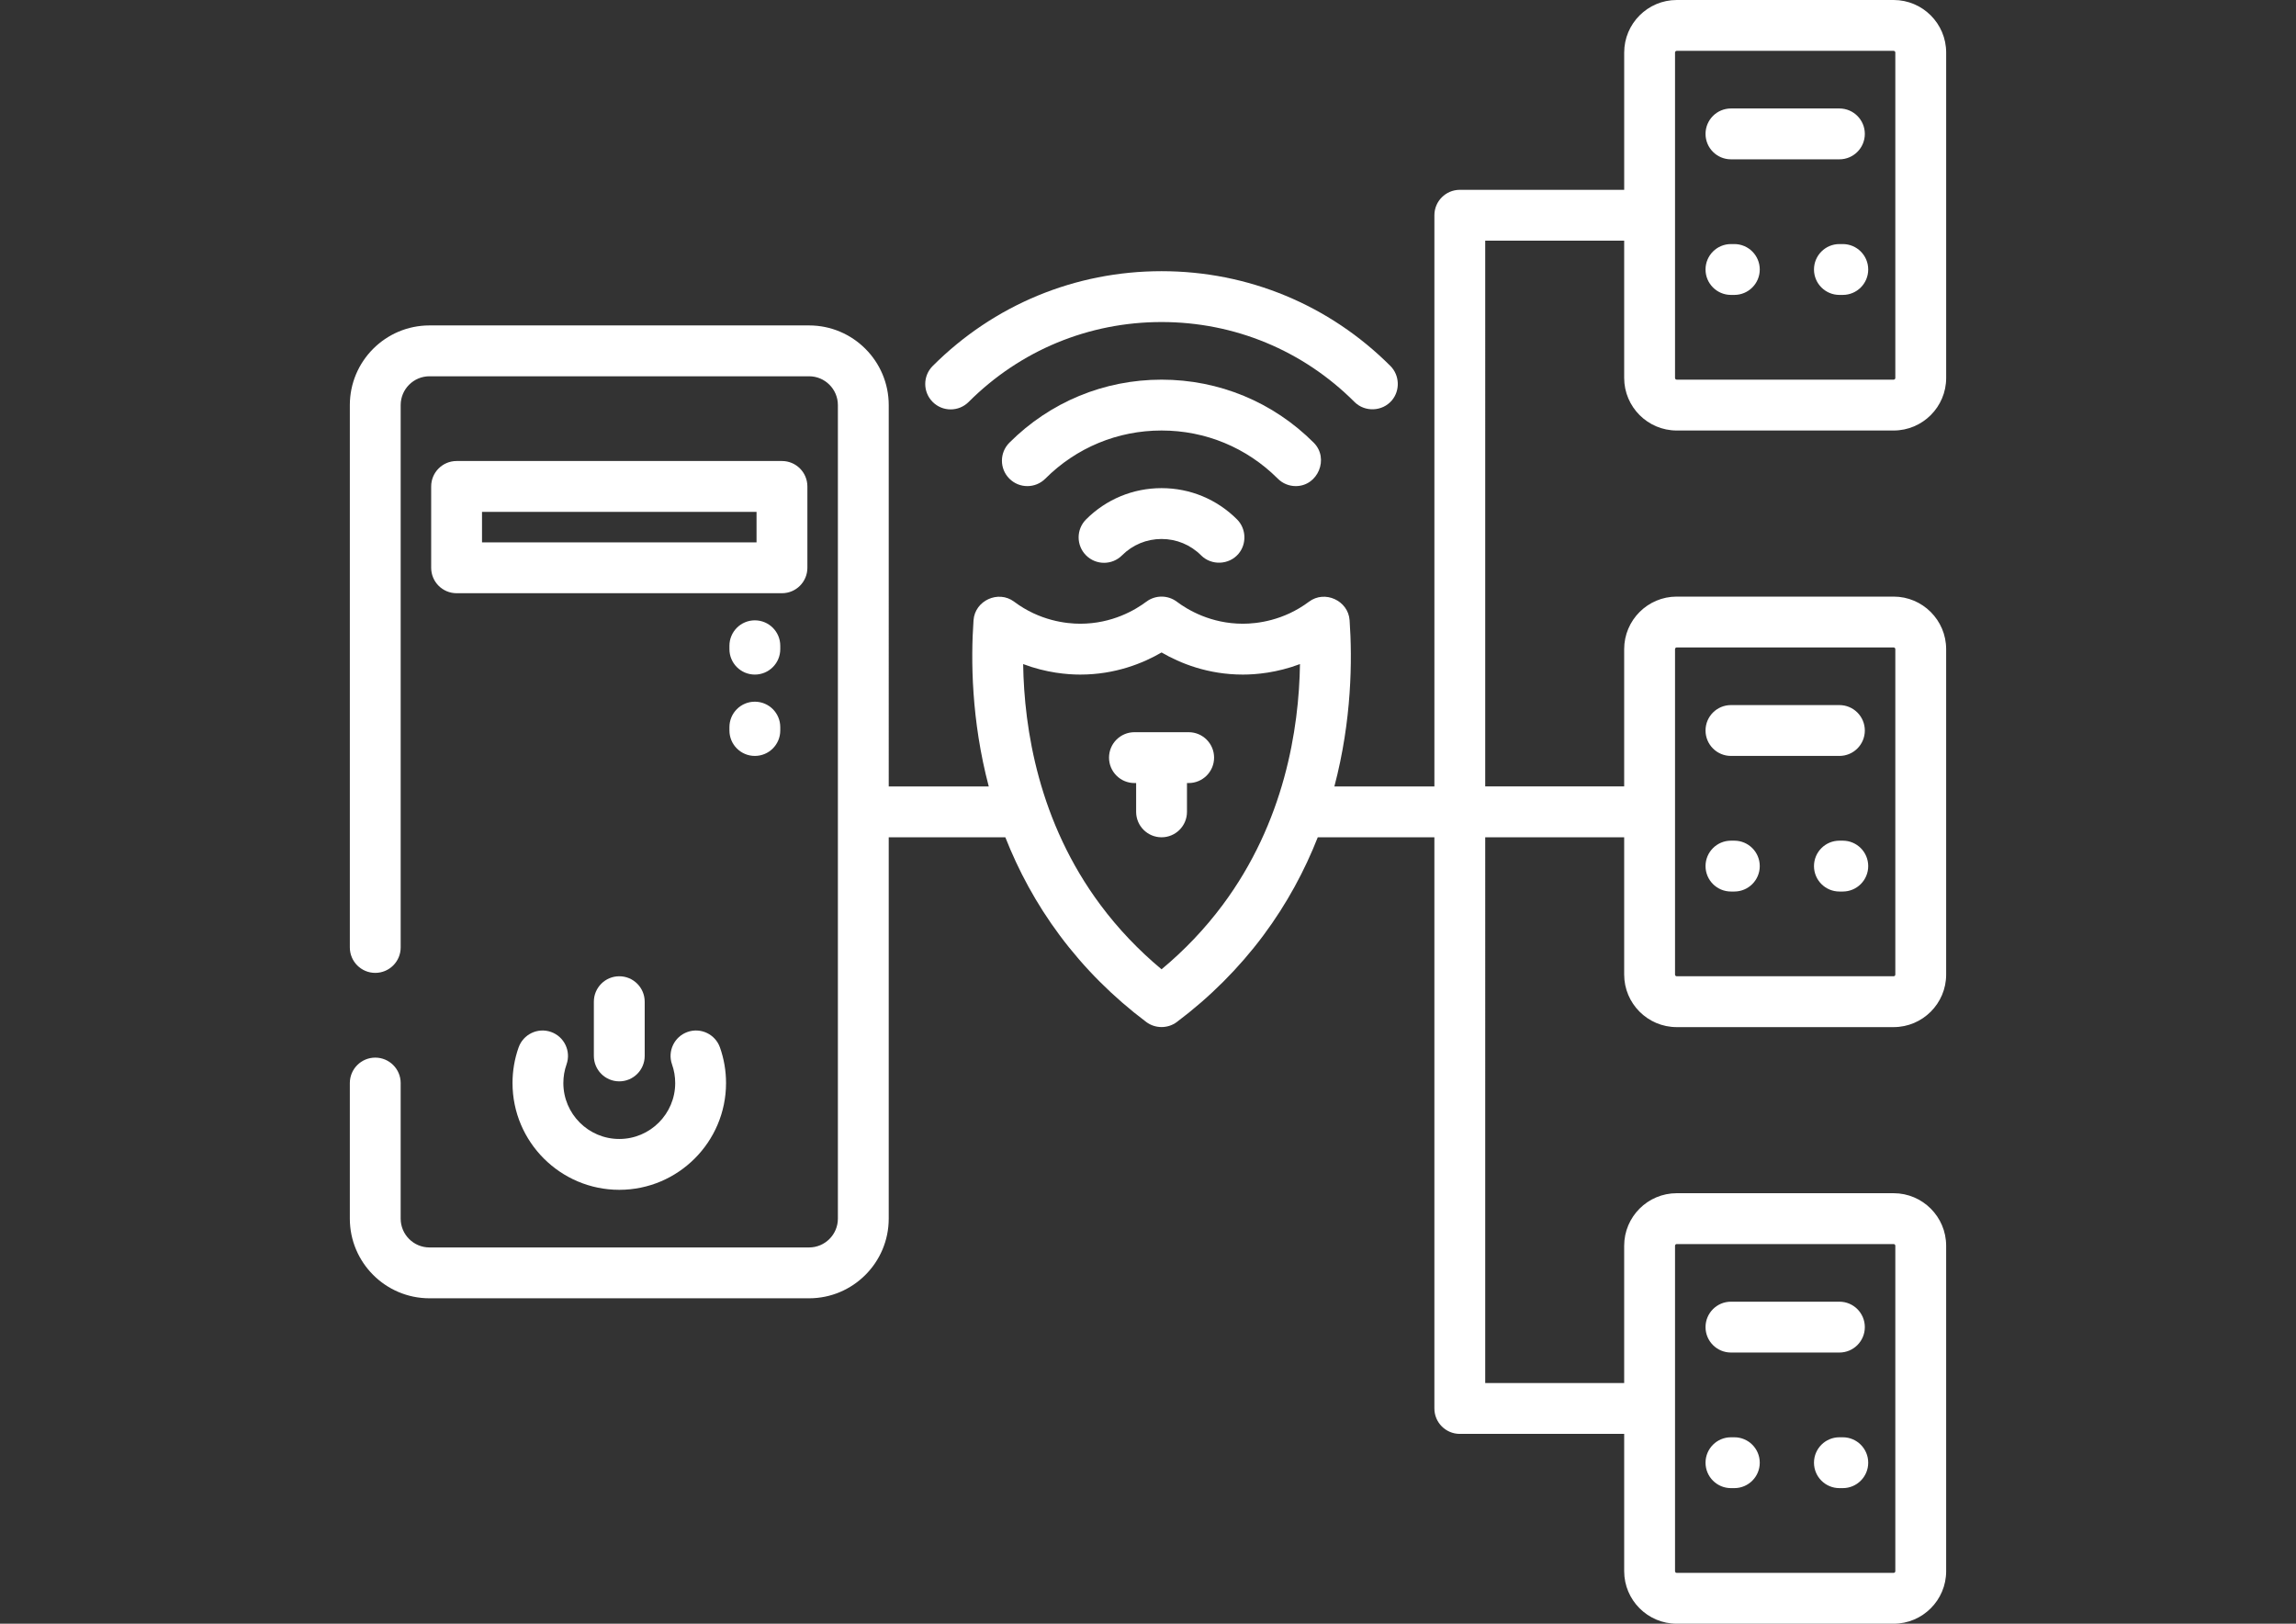 <?xml version="1.0" encoding="utf-8"?>
<!-- Generator: Adobe Illustrator 16.0.0, SVG Export Plug-In . SVG Version: 6.00 Build 0)  -->
<!DOCTYPE svg PUBLIC "-//W3C//DTD SVG 1.1//EN" "http://www.w3.org/Graphics/SVG/1.1/DTD/svg11.dtd">
<svg version="1.1" id="Layer_1" xmlns="http://www.w3.org/2000/svg" xmlns:xlink="http://www.w3.org/1999/xlink" x="0px" y="0px"
	 width="841.889px" height="595.281px" viewBox="0 0 841.889 595.281" enable-background="new 0 0 841.889 595.281"
	 xml:space="preserve">
<rect x="0" y="0" width="841.889" height="595.281" fill="#333333" stroke="none"/>
<g>
	<g>
		<g>
			<path fill="#FFFFFF" d="M435.858,268.435h-19.884c-5.146,0-9.32,4.172-9.32,9.321s4.173,9.321,9.32,9.321h0.621v10.563
				c0,5.148,4.173,9.321,9.321,9.321s9.321-4.172,9.321-9.321v-10.564h0.62c5.147,0,9.321-4.171,9.321-9.32
				S441.005,268.435,435.858,268.435z"/>
		</g>
	</g>
	<g>
		<g>
			<path fill="#FFFFFF" d="M263.992,384.014c-1.716-4.854-7.043-7.399-11.894-5.683c-4.854,1.716-7.397,7.04-5.682,11.894
				c0.773,2.186,1.165,4.485,1.165,6.835c0,11.307-9.199,20.506-20.506,20.506s-20.507-9.199-20.507-20.506
				c0-2.35,0.392-4.649,1.165-6.835c1.715-4.854-0.829-10.178-5.684-11.894c-4.851-1.715-10.178,0.829-11.893,5.683
				c-1.479,4.186-2.229,8.573-2.229,13.046c0,21.586,17.562,39.146,39.146,39.146s39.146-17.562,39.146-39.146
				C266.222,392.589,265.471,388.2,263.992,384.014z"/>
		</g>
	</g>
	<g>
		<g>
			<path fill="#FFFFFF" d="M227.075,357.914c-5.147,0-9.321,4.172-9.321,9.321v19.884c0,5.147,4.173,9.32,9.321,9.32
				s9.321-4.172,9.321-9.32v-19.884C236.395,362.087,232.222,357.914,227.075,357.914z"/>
		</g>
	</g>
	<g>
		<g>
			<path fill="#FFFFFF" d="M286.728,169.015H167.423c-5.147,0-9.321,4.172-9.321,9.321v29.825c0,5.148,4.173,9.321,9.321,9.321
				h119.305c5.147,0,9.321-4.172,9.321-9.321v-29.825C296.047,173.187,291.875,169.015,286.728,169.015z M277.406,198.842H176.743
				v-11.186h100.663V198.842z"/>
		</g>
	</g>
	<g>
		<g>
			<path fill="#FFFFFF" d="M276.784,227.425c-5.146,0-9.32,4.172-9.32,9.321v1.243c0,5.148,4.172,9.321,9.32,9.321
				s9.321-4.172,9.321-9.321v-1.243C286.106,231.596,281.933,227.425,276.784,227.425z"/>
		</g>
	</g>
	<g>
		<g>
			<path fill="#FFFFFF" d="M276.784,257.251c-5.146,0-9.32,4.172-9.32,9.321v1.242c0,5.148,4.172,9.321,9.32,9.321
				s9.321-4.172,9.321-9.321v-1.242C286.106,261.423,281.933,257.251,276.784,257.251z"/>
		</g>
	</g>
	<g>
		<g>
			<path fill="#FFFFFF" d="M614.814,157.83h79.536c10.622,0,19.264-8.642,19.264-19.264V19.262C713.614,8.641,704.972,0,694.352,0
				h-79.536c-10.622,0-19.264,8.642-19.264,19.263v50.332H535.28c-5.147,0-9.321,4.172-9.321,9.321V288.32h-36.673
				c6.413-24.329,6.593-46.507,5.58-60.926c-0.507-7.216-9.09-11.155-14.89-6.804c-9.372,7.028-19.206,8.078-24.233,8.078
				c-11.717,0-20.211-5.061-24.232-8.076c-3.315-2.488-7.871-2.488-11.187,0c-4.021,3.016-12.517,8.076-24.233,8.076
				c-5.028,0-14.861-1.05-24.232-8.078c-5.801-4.351-14.385-0.415-14.89,6.804c-1.011,14.42-0.831,36.599,5.581,60.926h-36.675
				V148.51c0-16.104-13.101-29.204-29.205-29.204H157.481c-16.104,0-29.204,13.101-29.204,29.204v198.842
				c0,5.148,4.173,9.321,9.32,9.321s9.321-4.172,9.321-9.321V148.51c0-5.825,4.739-10.563,10.563-10.563h139.189
				c5.824,0,10.563,4.738,10.563,10.563v298.262c0,5.824-4.739,10.563-10.563,10.563h-139.19c-5.824,0-10.563-4.739-10.563-10.563
				V397.06c0-5.148-4.173-9.321-9.321-9.321c-5.146,0-9.321,4.172-9.321,9.321v49.711c0,16.104,13.102,29.204,29.205,29.204h139.188
				c16.104,0,29.205-13.101,29.205-29.204v-139.81h42.757c4.741,12.041,11.213,24.253,19.987,36.019
				c8.892,11.924,19.557,22.591,31.7,31.709c3.28,2.461,7.913,2.461,11.192,0c12.144-9.117,22.809-19.785,31.7-31.709
				c8.775-11.765,15.245-23.979,19.987-36.019h42.757v209.404c0,5.148,4.173,9.321,9.321,9.321h60.273v50.331
				c0,10.622,8.641,19.264,19.263,19.264h79.536c10.622,0,19.263-8.642,19.263-19.264V456.713c0-10.622-8.641-19.263-19.263-19.263
				h-79.536c-10.622,0-19.263,8.641-19.263,19.263v50.331h-50.953V306.962h50.953v50.331c0,10.622,8.641,19.263,19.263,19.263
				h79.536c10.622,0,19.263-8.641,19.263-19.263V237.988c0-10.622-8.641-19.264-19.263-19.264h-79.536
				c-10.622,0-19.263,8.642-19.263,19.264v50.331h-50.953V88.235h50.953v50.331C595.552,149.188,604.194,157.83,614.814,157.83z
				 M614.194,19.262c0-0.342,0.277-0.62,0.62-0.62h79.536c0.344,0,0.621,0.28,0.621,0.62v119.306c0,0.342-0.277,0.62-0.621,0.62
				h-79.536c-0.343,0-0.62-0.278-0.62-0.62V19.262z M448.271,331.838c-6.435,8.626-13.934,16.516-22.354,23.521
				c-8.421-7.005-15.922-14.894-22.354-23.521c-22.723-30.468-28.037-64.612-28.398-88.377c8.52,3.211,16.185,3.85,20.926,3.85
				c12.851,0,23.051-4.167,29.826-8.108c6.775,3.943,16.975,8.108,29.826,8.108c4.741,0,12.406-0.639,20.927-3.85
				C476.309,267.222,470.993,301.369,448.271,331.838z M614.194,456.713c0-0.342,0.277-0.621,0.62-0.621h79.536
				c0.344,0,0.621,0.279,0.621,0.621v119.305c0,0.342-0.277,0.621-0.621,0.621h-79.536c-0.343,0-0.62-0.28-0.62-0.621V456.713z
				 M614.194,237.988c0-0.342,0.277-0.621,0.62-0.621h79.536c0.344,0,0.621,0.279,0.621,0.621v119.305
				c0,0.342-0.277,0.621-0.621,0.621h-79.536c-0.343,0-0.62-0.28-0.62-0.621V237.988z"/>
		</g>
	</g>
	<g>
		<g>
			<path fill="#FFFFFF" d="M674.467,39.768h-39.768c-5.147,0-9.321,4.172-9.321,9.321c0,5.148,4.173,9.321,9.321,9.321h39.769
				c5.146,0,9.32-4.172,9.32-9.321C683.787,43.94,679.615,39.768,674.467,39.768z"/>
		</g>
	</g>
	<g>
		<g>
			<path fill="#FFFFFF" d="M675.709,89.478h-1.242c-5.147,0-9.321,4.172-9.321,9.321c0,5.147,4.173,9.32,9.321,9.32h1.242
				c5.147,0,9.321-4.171,9.321-9.32C685.031,93.651,680.858,89.478,675.709,89.478z"/>
		</g>
	</g>
	<g>
		<g>
			<path fill="#FFFFFF" d="M635.942,89.478h-1.242c-5.147,0-9.321,4.172-9.321,9.321c0,5.147,4.173,9.32,9.321,9.32h1.242
				c5.147,0,9.321-4.171,9.321-9.32C645.262,93.651,641.089,89.478,635.942,89.478z"/>
		</g>
	</g>
	<g>
		<g>
			<path fill="#FFFFFF" d="M674.467,258.494h-39.768c-5.147,0-9.321,4.171-9.321,9.32s4.173,9.321,9.321,9.321h39.769
				c5.146,0,9.32-4.172,9.32-9.321S679.615,258.494,674.467,258.494z"/>
		</g>
	</g>
	<g>
		<g>
			<path fill="#FFFFFF" d="M675.709,308.204h-1.242c-5.147,0-9.321,4.172-9.321,9.321c0,5.148,4.173,9.321,9.321,9.321h1.242
				c5.147,0,9.321-4.172,9.321-9.321S680.858,308.204,675.709,308.204z"/>
		</g>
	</g>
	<g>
		<g>
			<path fill="#FFFFFF" d="M635.942,308.204h-1.242c-5.147,0-9.321,4.172-9.321,9.321c0,5.148,4.173,9.321,9.321,9.321h1.242
				c5.147,0,9.321-4.172,9.321-9.321C645.262,312.376,641.089,308.204,635.942,308.204z"/>
		</g>
	</g>
	<g>
		<g>
			<path fill="#FFFFFF" d="M674.467,477.219h-39.768c-5.147,0-9.321,4.172-9.321,9.321c0,5.148,4.173,9.32,9.321,9.32h39.769
				c5.146,0,9.32-4.171,9.32-9.32C683.787,481.39,679.615,477.219,674.467,477.219z"/>
		</g>
	</g>
	<g>
		<g>
			<path fill="#FFFFFF" d="M675.709,526.929h-1.242c-5.147,0-9.321,4.171-9.321,9.32c0,5.148,4.173,9.321,9.321,9.321h1.242
				c5.147,0,9.321-4.172,9.321-9.321S680.858,526.929,675.709,526.929z"/>
		</g>
	</g>
	<g>
		<g>
			<path fill="#FFFFFF" d="M635.942,526.929h-1.242c-5.147,0-9.321,4.171-9.321,9.32c0,5.148,4.173,9.321,9.321,9.321h1.242
				c5.147,0,9.321-4.172,9.321-9.321C645.262,531.1,641.089,526.929,635.942,526.929z"/>
		</g>
	</g>
	<g>
		<g>
			<path fill="#FFFFFF" d="M509.836,134.179c-22.416-22.414-52.219-34.76-83.92-34.76s-61.506,12.346-83.922,34.762
				c-3.64,3.642-3.64,9.542,0,13.182c3.641,3.64,9.542,3.64,13.183,0c18.895-18.896,44.018-29.301,70.74-29.301
				c26.722,0,51.846,10.405,70.741,29.301c3.79,3.789,10.191,3.536,13.676-0.536C513.457,143.178,513.231,137.575,509.836,134.179z"
				/>
		</g>
	</g>
	<g>
		<g>
			<path fill="#FFFFFF" d="M481.717,162.302c-14.904-14.905-34.722-23.114-55.801-23.114s-40.896,8.209-55.801,23.115
				c-3.64,3.641-3.64,9.542,0,13.181c3.641,3.64,9.542,3.641,13.182-0.001c11.383-11.384,26.52-17.653,42.62-17.653
				s31.237,6.27,42.621,17.653c1.819,1.821,4.205,2.73,6.59,2.73C483.276,178.214,487.459,168.046,481.717,162.302z"/>
		</g>
	</g>
	<g>
		<g>
			<path fill="#FFFFFF" d="M453.596,190.423c-7.395-7.394-17.226-11.467-27.683-11.467c-10.456,0-20.285,4.072-27.679,11.467
				c-3.641,3.64-3.641,9.542,0,13.181c3.642,3.641,9.542,3.642,13.182,0.001c3.874-3.873,9.022-6.006,14.5-6.006
				s10.627,2.133,14.499,6.006c3.793,3.789,10.191,3.536,13.677-0.536C457.215,199.422,456.989,193.815,453.596,190.423z"/>
		</g>
	</g>
</g>
</svg>
